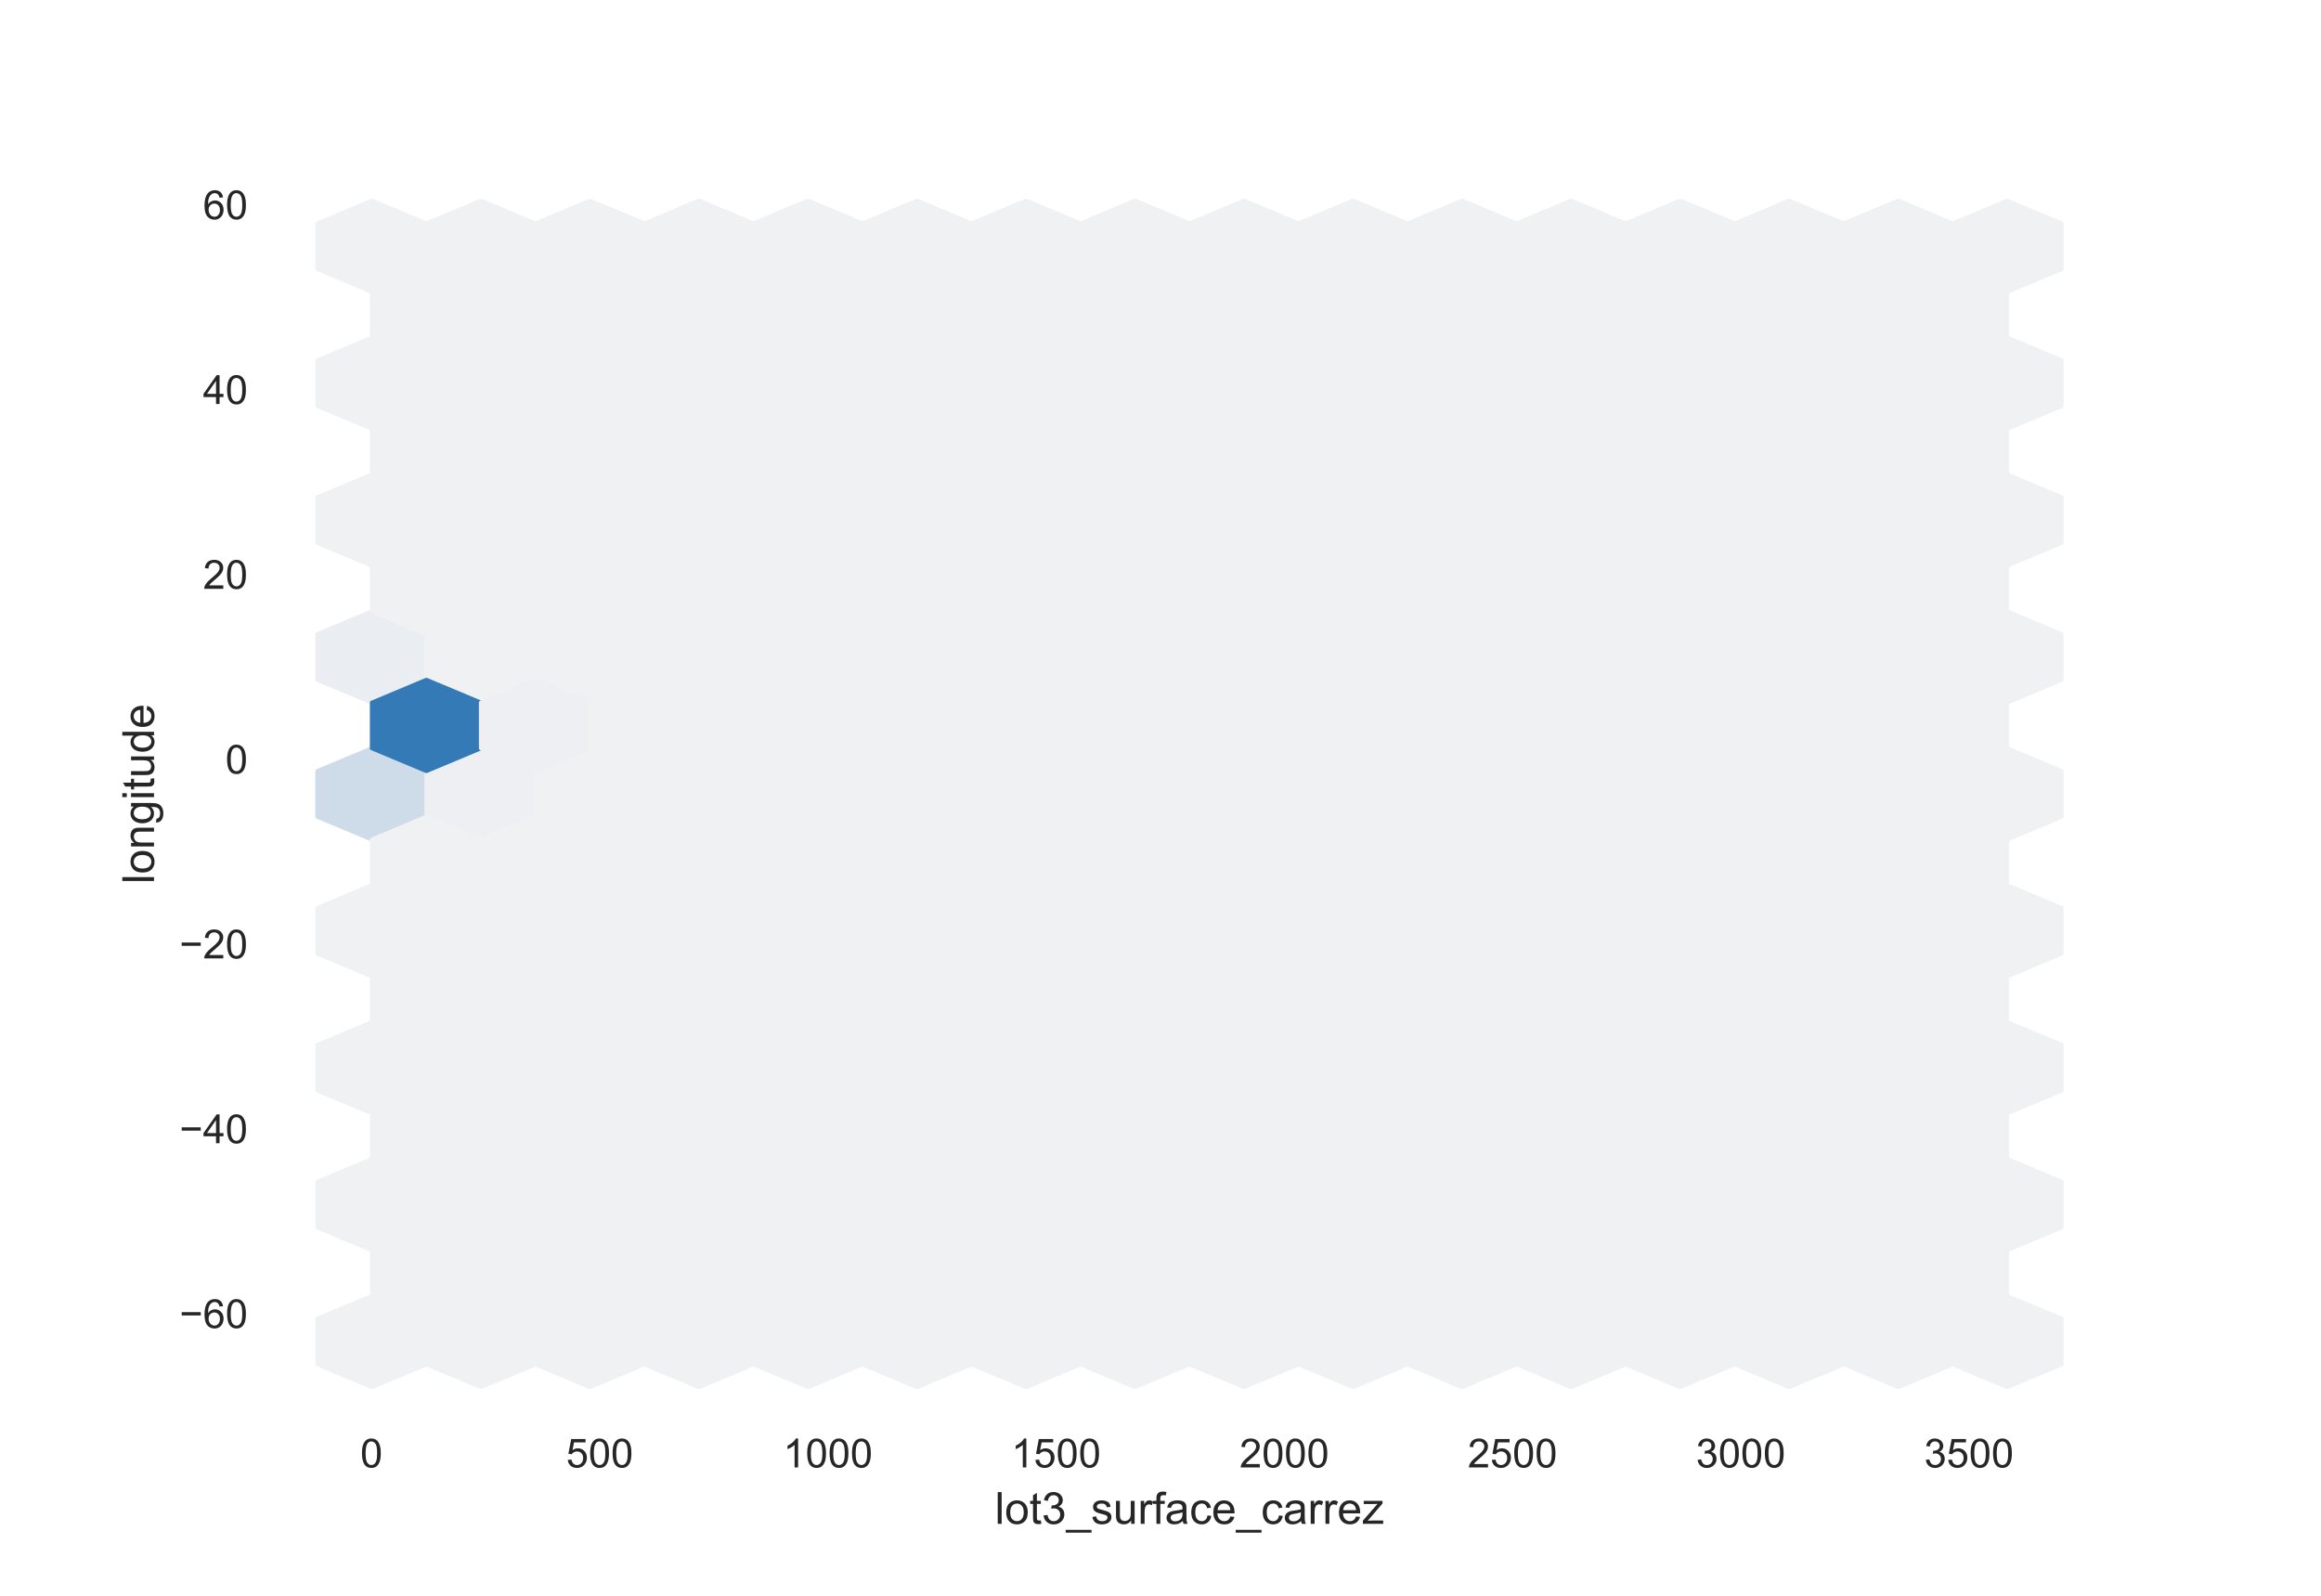 <?xml version="1.0" encoding="utf-8" standalone="no"?>
<!DOCTYPE svg PUBLIC "-//W3C//DTD SVG 1.1//EN"
  "http://www.w3.org/Graphics/SVG/1.1/DTD/svg11.dtd">
<!-- Created with matplotlib (https://matplotlib.org/) -->
<svg height="396pt" version="1.1" viewBox="0 0 576 396" width="576pt" xmlns="http://www.w3.org/2000/svg" xmlns:xlink="http://www.w3.org/1999/xlink">
 <defs>
  <style type="text/css">*{stroke-linecap:butt;stroke-linejoin:round;}</style>
 </defs>
 <g id="figure_1">
  <g id="patch_1">
   <path d="M 0 396 
L 576 396 
L 576 0 
L 0 0 
z
" style="fill:#ffffff;"/>
  </g>
  <g id="axes_1">
   <g id="patch_2">
    <path d="M 72 346.5 
L 518.4 346.5 
L 518.4 47.52 
L 72 47.52 
z
" style="fill:#ffffff;"/>
   </g>
   <g id="matplotlib.axis_1">
    <g id="xtick_1">
     <g id="text_1">
      <!-- 0 -->
      <g style="fill:#262626;" transform="translate(89.414 364.158)scale(0.1 -0.1)">
       <defs>
        <path d="M 4.156 35.297 
Q 4.156 48 6.766 55.734 
Q 9.375 63.484 14.516 67.672 
Q 19.672 71.875 27.484 71.875 
Q 33.25 71.875 37.594 69.547 
Q 41.938 67.234 44.766 62.859 
Q 47.609 58.5 49.219 52.219 
Q 50.828 45.953 50.828 35.297 
Q 50.828 22.703 48.234 14.969 
Q 45.656 7.234 40.5 3 
Q 35.359 -1.219 27.484 -1.219 
Q 17.141 -1.219 11.234 6.203 
Q 4.156 15.141 4.156 35.297 
z
M 13.188 35.297 
Q 13.188 17.672 17.312 11.828 
Q 21.438 6 27.484 6 
Q 33.547 6 37.672 11.859 
Q 41.797 17.719 41.797 35.297 
Q 41.797 52.984 37.672 58.781 
Q 33.547 64.594 27.391 64.594 
Q 21.344 64.594 17.719 59.469 
Q 13.188 52.938 13.188 35.297 
z
" id="ArialMT-48"/>
       </defs>
       <use xlink:href="#ArialMT-48"/>
      </g>
     </g>
    </g>
    <g id="xtick_2">
     <g id="text_2">
      <!-- 500 -->
      <g style="fill:#262626;" transform="translate(140.488 364.158)scale(0.1 -0.1)">
       <defs>
        <path d="M 4.156 18.75 
L 13.375 19.531 
Q 14.406 12.797 18.141 9.391 
Q 21.875 6 27.156 6 
Q 33.5 6 37.891 10.781 
Q 42.281 15.578 42.281 23.484 
Q 42.281 31 38.062 35.344 
Q 33.844 39.703 27 39.703 
Q 22.75 39.703 19.328 37.766 
Q 15.922 35.844 13.969 32.766 
L 5.719 33.844 
L 12.641 70.609 
L 48.25 70.609 
L 48.25 62.203 
L 19.672 62.203 
L 15.828 42.969 
Q 22.266 47.469 29.344 47.469 
Q 38.719 47.469 45.156 40.969 
Q 51.609 34.469 51.609 24.266 
Q 51.609 14.547 45.953 7.469 
Q 39.062 -1.219 27.156 -1.219 
Q 17.391 -1.219 11.203 4.25 
Q 5.031 9.719 4.156 18.75 
z
" id="ArialMT-53"/>
       </defs>
       <use xlink:href="#ArialMT-53"/>
       <use x="55.615" xlink:href="#ArialMT-48"/>
       <use x="111.23" xlink:href="#ArialMT-48"/>
      </g>
     </g>
    </g>
    <g id="xtick_3">
     <g id="text_3">
      <!-- 1000 -->
      <g style="fill:#262626;" transform="translate(194.342 364.158)scale(0.1 -0.1)">
       <defs>
        <path d="M 37.25 0 
L 28.469 0 
L 28.469 56 
Q 25.297 52.984 20.141 49.953 
Q 14.984 46.922 10.891 45.406 
L 10.891 53.906 
Q 18.266 57.375 23.781 62.297 
Q 29.297 67.234 31.594 71.875 
L 37.25 71.875 
z
" id="ArialMT-49"/>
       </defs>
       <use xlink:href="#ArialMT-49"/>
       <use x="55.615" xlink:href="#ArialMT-48"/>
       <use x="111.23" xlink:href="#ArialMT-48"/>
       <use x="166.846" xlink:href="#ArialMT-48"/>
      </g>
     </g>
    </g>
    <g id="xtick_4">
     <g id="text_4">
      <!-- 1500 -->
      <g style="fill:#262626;" transform="translate(250.976 364.158)scale(0.1 -0.1)">
       <use xlink:href="#ArialMT-49"/>
       <use x="55.615" xlink:href="#ArialMT-53"/>
       <use x="111.23" xlink:href="#ArialMT-48"/>
       <use x="166.846" xlink:href="#ArialMT-48"/>
      </g>
     </g>
    </g>
    <g id="xtick_5">
     <g id="text_5">
      <!-- 2000 -->
      <g style="fill:#262626;" transform="translate(307.61 364.158)scale(0.1 -0.1)">
       <defs>
        <path d="M 50.344 8.453 
L 50.344 0 
L 3.031 0 
Q 2.938 3.172 4.047 6.109 
Q 5.859 10.938 9.828 15.625 
Q 13.812 20.312 21.344 26.469 
Q 33.016 36.031 37.109 41.625 
Q 41.219 47.219 41.219 52.203 
Q 41.219 57.422 37.469 61 
Q 33.734 64.594 27.734 64.594 
Q 21.391 64.594 17.578 60.781 
Q 13.766 56.984 13.719 50.25 
L 4.688 51.172 
Q 5.609 61.281 11.656 66.578 
Q 17.719 71.875 27.938 71.875 
Q 38.234 71.875 44.234 66.156 
Q 50.25 60.453 50.25 52 
Q 50.25 47.703 48.484 43.547 
Q 46.734 39.406 42.656 34.812 
Q 38.578 30.219 29.109 22.219 
Q 21.188 15.578 18.938 13.203 
Q 16.703 10.844 15.234 8.453 
z
" id="ArialMT-50"/>
       </defs>
       <use xlink:href="#ArialMT-50"/>
       <use x="55.615" xlink:href="#ArialMT-48"/>
       <use x="111.23" xlink:href="#ArialMT-48"/>
       <use x="166.846" xlink:href="#ArialMT-48"/>
      </g>
     </g>
    </g>
    <g id="xtick_6">
     <g id="text_6">
      <!-- 2500 -->
      <g style="fill:#262626;" transform="translate(364.245 364.158)scale(0.1 -0.1)">
       <use xlink:href="#ArialMT-50"/>
       <use x="55.615" xlink:href="#ArialMT-53"/>
       <use x="111.23" xlink:href="#ArialMT-48"/>
       <use x="166.846" xlink:href="#ArialMT-48"/>
      </g>
     </g>
    </g>
    <g id="xtick_7">
     <g id="text_7">
      <!-- 3000 -->
      <g style="fill:#262626;" transform="translate(420.879 364.158)scale(0.1 -0.1)">
       <defs>
        <path d="M 4.203 18.891 
L 12.984 20.062 
Q 14.5 12.594 18.141 9.297 
Q 21.781 6 27 6 
Q 33.203 6 37.469 10.297 
Q 41.75 14.594 41.75 20.953 
Q 41.75 27 37.797 30.922 
Q 33.844 34.859 27.734 34.859 
Q 25.25 34.859 21.531 33.891 
L 22.516 41.609 
Q 23.391 41.5 23.922 41.5 
Q 29.547 41.5 34.031 44.422 
Q 38.531 47.359 38.531 53.469 
Q 38.531 58.297 35.25 61.469 
Q 31.984 64.656 26.812 64.656 
Q 21.688 64.656 18.266 61.422 
Q 14.844 58.203 13.875 51.766 
L 5.078 53.328 
Q 6.688 62.156 12.391 67.016 
Q 18.109 71.875 26.609 71.875 
Q 32.469 71.875 37.391 69.359 
Q 42.328 66.844 44.938 62.5 
Q 47.562 58.156 47.562 53.266 
Q 47.562 48.641 45.062 44.828 
Q 42.578 41.016 37.703 38.766 
Q 44.047 37.312 47.562 32.688 
Q 51.078 28.078 51.078 21.141 
Q 51.078 11.766 44.234 5.25 
Q 37.406 -1.266 26.953 -1.266 
Q 17.531 -1.266 11.297 4.344 
Q 5.078 9.969 4.203 18.891 
z
" id="ArialMT-51"/>
       </defs>
       <use xlink:href="#ArialMT-51"/>
       <use x="55.615" xlink:href="#ArialMT-48"/>
       <use x="111.23" xlink:href="#ArialMT-48"/>
       <use x="166.846" xlink:href="#ArialMT-48"/>
      </g>
     </g>
    </g>
    <g id="xtick_8">
     <g id="text_8">
      <!-- 3500 -->
      <g style="fill:#262626;" transform="translate(477.513 364.158)scale(0.1 -0.1)">
       <use xlink:href="#ArialMT-51"/>
       <use x="55.615" xlink:href="#ArialMT-53"/>
       <use x="111.23" xlink:href="#ArialMT-48"/>
       <use x="166.846" xlink:href="#ArialMT-48"/>
      </g>
     </g>
    </g>
    <g id="text_9">
     <!-- lot3_surface_carrez -->
     <g style="fill:#262626;" transform="translate(246.901 378.153)scale(0.11 -0.11)">
      <defs>
       <path d="M 6.391 0 
L 6.391 71.578 
L 15.188 71.578 
L 15.188 0 
z
" id="ArialMT-108"/>
       <path d="M 3.328 25.922 
Q 3.328 40.328 11.328 47.266 
Q 18.016 53.031 27.641 53.031 
Q 38.328 53.031 45.109 46.016 
Q 51.906 39.016 51.906 26.656 
Q 51.906 16.656 48.906 10.906 
Q 45.906 5.172 40.156 2 
Q 34.422 -1.172 27.641 -1.172 
Q 16.75 -1.172 10.031 5.812 
Q 3.328 12.797 3.328 25.922 
z
M 12.359 25.922 
Q 12.359 15.969 16.703 11.016 
Q 21.047 6.062 27.641 6.062 
Q 34.188 6.062 38.531 11.031 
Q 42.875 16.016 42.875 26.219 
Q 42.875 35.844 38.5 40.797 
Q 34.125 45.75 27.641 45.75 
Q 21.047 45.75 16.703 40.812 
Q 12.359 35.891 12.359 25.922 
z
" id="ArialMT-111"/>
       <path d="M 25.781 7.859 
L 27.047 0.094 
Q 23.344 -0.688 20.406 -0.688 
Q 15.625 -0.688 12.984 0.828 
Q 10.359 2.344 9.281 4.812 
Q 8.203 7.281 8.203 15.188 
L 8.203 45.016 
L 1.766 45.016 
L 1.766 51.859 
L 8.203 51.859 
L 8.203 64.703 
L 16.938 69.969 
L 16.938 51.859 
L 25.781 51.859 
L 25.781 45.016 
L 16.938 45.016 
L 16.938 14.703 
Q 16.938 10.938 17.406 9.859 
Q 17.875 8.797 18.922 8.156 
Q 19.969 7.516 21.922 7.516 
Q 23.391 7.516 25.781 7.859 
z
" id="ArialMT-116"/>
       <path d="M -1.516 -19.875 
L -1.516 -13.531 
L 56.734 -13.531 
L 56.734 -19.875 
z
" id="ArialMT-95"/>
       <path d="M 3.078 15.484 
L 11.766 16.844 
Q 12.5 11.625 15.844 8.844 
Q 19.188 6.062 25.203 6.062 
Q 31.25 6.062 34.172 8.516 
Q 37.109 10.984 37.109 14.312 
Q 37.109 17.281 34.516 19 
Q 32.719 20.172 25.531 21.969 
Q 15.875 24.422 12.141 26.203 
Q 8.406 27.984 6.469 31.125 
Q 4.547 34.281 4.547 38.094 
Q 4.547 41.547 6.125 44.5 
Q 7.719 47.469 10.453 49.422 
Q 12.5 50.922 16.031 51.969 
Q 19.578 53.031 23.641 53.031 
Q 29.734 53.031 34.344 51.266 
Q 38.969 49.516 41.156 46.5 
Q 43.359 43.5 44.188 38.484 
L 35.594 37.312 
Q 35.016 41.312 32.203 43.547 
Q 29.391 45.797 24.266 45.797 
Q 18.219 45.797 15.625 43.797 
Q 13.031 41.797 13.031 39.109 
Q 13.031 37.406 14.109 36.031 
Q 15.188 34.625 17.484 33.688 
Q 18.797 33.203 25.25 31.453 
Q 34.578 28.953 38.25 27.359 
Q 41.938 25.781 44.031 22.75 
Q 46.141 19.734 46.141 15.234 
Q 46.141 10.844 43.578 6.953 
Q 41.016 3.078 36.172 0.953 
Q 31.344 -1.172 25.25 -1.172 
Q 15.141 -1.172 9.844 3.031 
Q 4.547 7.234 3.078 15.484 
z
" id="ArialMT-115"/>
       <path d="M 40.578 0 
L 40.578 7.625 
Q 34.516 -1.172 24.125 -1.172 
Q 19.531 -1.172 15.547 0.578 
Q 11.578 2.344 9.641 5 
Q 7.719 7.672 6.938 11.531 
Q 6.391 14.109 6.391 19.734 
L 6.391 51.859 
L 15.188 51.859 
L 15.188 23.094 
Q 15.188 16.219 15.719 13.812 
Q 16.547 10.359 19.234 8.375 
Q 21.922 6.391 25.875 6.391 
Q 29.828 6.391 33.297 8.422 
Q 36.766 10.453 38.203 13.938 
Q 39.656 17.438 39.656 24.078 
L 39.656 51.859 
L 48.438 51.859 
L 48.438 0 
z
" id="ArialMT-117"/>
       <path d="M 6.5 0 
L 6.5 51.859 
L 14.406 51.859 
L 14.406 44 
Q 17.438 49.516 20 51.266 
Q 22.562 53.031 25.641 53.031 
Q 30.078 53.031 34.672 50.203 
L 31.641 42.047 
Q 28.422 43.953 25.203 43.953 
Q 22.312 43.953 20.016 42.219 
Q 17.719 40.484 16.75 37.406 
Q 15.281 32.719 15.281 27.156 
L 15.281 0 
z
" id="ArialMT-114"/>
       <path d="M 8.688 0 
L 8.688 45.016 
L 0.922 45.016 
L 0.922 51.859 
L 8.688 51.859 
L 8.688 57.375 
Q 8.688 62.594 9.625 65.141 
Q 10.891 68.562 14.078 70.672 
Q 17.281 72.797 23.047 72.797 
Q 26.766 72.797 31.25 71.922 
L 29.938 64.266 
Q 27.203 64.75 24.75 64.75 
Q 20.75 64.75 19.094 63.031 
Q 17.438 61.328 17.438 56.641 
L 17.438 51.859 
L 27.547 51.859 
L 27.547 45.016 
L 17.438 45.016 
L 17.438 0 
z
" id="ArialMT-102"/>
       <path d="M 40.438 6.391 
Q 35.547 2.25 31.031 0.531 
Q 26.516 -1.172 21.344 -1.172 
Q 12.797 -1.172 8.203 3 
Q 3.609 7.172 3.609 13.672 
Q 3.609 17.484 5.344 20.625 
Q 7.078 23.781 9.891 25.688 
Q 12.703 27.594 16.219 28.562 
Q 18.797 29.25 24.031 29.891 
Q 34.672 31.156 39.703 32.906 
Q 39.75 34.719 39.75 35.203 
Q 39.75 40.578 37.25 42.781 
Q 33.891 45.75 27.25 45.75 
Q 21.047 45.75 18.094 43.578 
Q 15.141 41.406 13.719 35.891 
L 5.125 37.062 
Q 6.297 42.578 8.984 45.969 
Q 11.672 49.359 16.75 51.188 
Q 21.828 53.031 28.516 53.031 
Q 35.156 53.031 39.297 51.469 
Q 43.453 49.906 45.406 47.531 
Q 47.359 45.172 48.141 41.547 
Q 48.578 39.312 48.578 33.453 
L 48.578 21.734 
Q 48.578 9.469 49.141 6.219 
Q 49.703 2.984 51.375 0 
L 42.188 0 
Q 40.828 2.734 40.438 6.391 
z
M 39.703 26.031 
Q 34.906 24.078 25.344 22.703 
Q 19.922 21.922 17.672 20.938 
Q 15.438 19.969 14.203 18.094 
Q 12.984 16.219 12.984 13.922 
Q 12.984 10.406 15.641 8.062 
Q 18.312 5.719 23.438 5.719 
Q 28.516 5.719 32.469 7.938 
Q 36.422 10.156 38.281 14.016 
Q 39.703 17 39.703 22.797 
z
" id="ArialMT-97"/>
       <path d="M 40.438 19 
L 49.078 17.875 
Q 47.656 8.938 41.812 3.875 
Q 35.984 -1.172 27.484 -1.172 
Q 16.844 -1.172 10.375 5.781 
Q 3.906 12.75 3.906 25.734 
Q 3.906 34.125 6.688 40.422 
Q 9.469 46.734 15.156 49.875 
Q 20.844 53.031 27.547 53.031 
Q 35.984 53.031 41.359 48.75 
Q 46.734 44.484 48.25 36.625 
L 39.703 35.297 
Q 38.484 40.531 35.375 43.156 
Q 32.281 45.797 27.875 45.797 
Q 21.234 45.797 17.078 41.031 
Q 12.938 36.281 12.938 25.984 
Q 12.938 15.531 16.938 10.797 
Q 20.953 6.062 27.391 6.062 
Q 32.562 6.062 36.031 9.234 
Q 39.5 12.406 40.438 19 
z
" id="ArialMT-99"/>
       <path d="M 42.094 16.703 
L 51.172 15.578 
Q 49.031 7.625 43.219 3.219 
Q 37.406 -1.172 28.375 -1.172 
Q 17 -1.172 10.328 5.828 
Q 3.656 12.844 3.656 25.484 
Q 3.656 38.578 10.391 45.797 
Q 17.141 53.031 27.875 53.031 
Q 38.281 53.031 44.875 45.953 
Q 51.469 38.875 51.469 26.031 
Q 51.469 25.25 51.422 23.688 
L 12.75 23.688 
Q 13.234 15.141 17.578 10.594 
Q 21.922 6.062 28.422 6.062 
Q 33.25 6.062 36.672 8.594 
Q 40.094 11.141 42.094 16.703 
z
M 13.234 30.906 
L 42.188 30.906 
Q 41.609 37.453 38.875 40.719 
Q 34.672 45.797 27.984 45.797 
Q 21.922 45.797 17.797 41.75 
Q 13.672 37.703 13.234 30.906 
z
" id="ArialMT-101"/>
       <path d="M 1.953 0 
L 1.953 7.125 
L 34.969 45.016 
Q 29.344 44.734 25.047 44.734 
L 3.906 44.734 
L 3.906 51.859 
L 46.297 51.859 
L 46.297 46.047 
L 18.219 13.141 
L 12.797 7.125 
Q 18.703 7.562 23.875 7.562 
L 47.859 7.562 
L 47.859 0 
z
" id="ArialMT-122"/>
      </defs>
      <use xlink:href="#ArialMT-108"/>
      <use x="22.217" xlink:href="#ArialMT-111"/>
      <use x="77.832" xlink:href="#ArialMT-116"/>
      <use x="105.615" xlink:href="#ArialMT-51"/>
      <use x="161.23" xlink:href="#ArialMT-95"/>
      <use x="216.846" xlink:href="#ArialMT-115"/>
      <use x="266.846" xlink:href="#ArialMT-117"/>
      <use x="322.461" xlink:href="#ArialMT-114"/>
      <use x="355.762" xlink:href="#ArialMT-102"/>
      <use x="383.545" xlink:href="#ArialMT-97"/>
      <use x="439.16" xlink:href="#ArialMT-99"/>
      <use x="489.16" xlink:href="#ArialMT-101"/>
      <use x="544.775" xlink:href="#ArialMT-95"/>
      <use x="600.391" xlink:href="#ArialMT-99"/>
      <use x="650.391" xlink:href="#ArialMT-97"/>
      <use x="706.006" xlink:href="#ArialMT-114"/>
      <use x="739.307" xlink:href="#ArialMT-114"/>
      <use x="772.607" xlink:href="#ArialMT-101"/>
      <use x="828.223" xlink:href="#ArialMT-122"/>
     </g>
    </g>
   </g>
   <g id="matplotlib.axis_2">
    <g id="ytick_1">
     <g id="text_10">
      <!-- −60 -->
      <g style="fill:#262626;" transform="translate(44.538 329.557)scale(0.1 -0.1)">
       <defs>
        <path d="M 52.828 31.203 
L 5.562 31.203 
L 5.562 39.406 
L 52.828 39.406 
z
" id="ArialMT-8722"/>
        <path d="M 49.75 54.047 
L 41.016 53.375 
Q 39.844 58.547 37.703 60.891 
Q 34.125 64.656 28.906 64.656 
Q 24.703 64.656 21.531 62.312 
Q 17.391 59.281 14.984 53.469 
Q 12.594 47.656 12.5 36.922 
Q 15.672 41.75 20.266 44.094 
Q 24.859 46.438 29.891 46.438 
Q 38.672 46.438 44.844 39.969 
Q 51.031 33.5 51.031 23.25 
Q 51.031 16.5 48.125 10.719 
Q 45.219 4.938 40.141 1.859 
Q 35.062 -1.219 28.609 -1.219 
Q 17.625 -1.219 10.688 6.859 
Q 3.766 14.938 3.766 33.5 
Q 3.766 54.25 11.422 63.672 
Q 18.109 71.875 29.438 71.875 
Q 37.891 71.875 43.281 67.141 
Q 48.688 62.406 49.75 54.047 
z
M 13.875 23.188 
Q 13.875 18.656 15.797 14.5 
Q 17.719 10.359 21.188 8.172 
Q 24.656 6 28.469 6 
Q 34.031 6 38.031 10.484 
Q 42.047 14.984 42.047 22.703 
Q 42.047 30.125 38.078 34.391 
Q 34.125 38.672 28.125 38.672 
Q 22.172 38.672 18.016 34.391 
Q 13.875 30.125 13.875 23.188 
z
" id="ArialMT-54"/>
       </defs>
       <use xlink:href="#ArialMT-8722"/>
       <use x="58.398" xlink:href="#ArialMT-54"/>
       <use x="114.014" xlink:href="#ArialMT-48"/>
      </g>
     </g>
    </g>
    <g id="ytick_2">
     <g id="text_11">
      <!-- −40 -->
      <g style="fill:#262626;" transform="translate(44.538 283.696)scale(0.1 -0.1)">
       <defs>
        <path d="M 32.328 0 
L 32.328 17.141 
L 1.266 17.141 
L 1.266 25.203 
L 33.938 71.578 
L 41.109 71.578 
L 41.109 25.203 
L 50.781 25.203 
L 50.781 17.141 
L 41.109 17.141 
L 41.109 0 
z
M 32.328 25.203 
L 32.328 57.469 
L 9.906 25.203 
z
" id="ArialMT-52"/>
       </defs>
       <use xlink:href="#ArialMT-8722"/>
       <use x="58.398" xlink:href="#ArialMT-52"/>
       <use x="114.014" xlink:href="#ArialMT-48"/>
      </g>
     </g>
    </g>
    <g id="ytick_3">
     <g id="text_12">
      <!-- −20 -->
      <g style="fill:#262626;" transform="translate(44.538 237.834)scale(0.1 -0.1)">
       <use xlink:href="#ArialMT-8722"/>
       <use x="58.398" xlink:href="#ArialMT-50"/>
       <use x="114.014" xlink:href="#ArialMT-48"/>
      </g>
     </g>
    </g>
    <g id="ytick_4">
     <g id="text_13">
      <!-- 0 -->
      <g style="fill:#262626;" transform="translate(55.939 191.973)scale(0.1 -0.1)">
       <use xlink:href="#ArialMT-48"/>
      </g>
     </g>
    </g>
    <g id="ytick_5">
     <g id="text_14">
      <!-- 20 -->
      <g style="fill:#262626;" transform="translate(50.378 146.112)scale(0.1 -0.1)">
       <use xlink:href="#ArialMT-50"/>
       <use x="55.615" xlink:href="#ArialMT-48"/>
      </g>
     </g>
    </g>
    <g id="ytick_6">
     <g id="text_15">
      <!-- 40 -->
      <g style="fill:#262626;" transform="translate(50.378 100.251)scale(0.1 -0.1)">
       <use xlink:href="#ArialMT-52"/>
       <use x="55.615" xlink:href="#ArialMT-48"/>
      </g>
     </g>
    </g>
    <g id="ytick_7">
     <g id="text_16">
      <!-- 60 -->
      <g style="fill:#262626;" transform="translate(50.378 54.39)scale(0.1 -0.1)">
       <use xlink:href="#ArialMT-54"/>
       <use x="55.615" xlink:href="#ArialMT-48"/>
      </g>
     </g>
    </g>
    <g id="text_17">
     <!-- longitude -->
     <g style="fill:#262626;" transform="translate(38.222 219.333)rotate(-90)scale(0.11 -0.11)">
      <defs>
       <path d="M 6.594 0 
L 6.594 51.859 
L 14.5 51.859 
L 14.5 44.484 
Q 20.219 53.031 31 53.031 
Q 35.688 53.031 39.625 51.344 
Q 43.562 49.656 45.516 46.922 
Q 47.469 44.188 48.25 40.438 
Q 48.734 37.984 48.734 31.891 
L 48.734 0 
L 39.938 0 
L 39.938 31.547 
Q 39.938 36.922 38.906 39.578 
Q 37.891 42.234 35.281 43.812 
Q 32.672 45.406 29.156 45.406 
Q 23.531 45.406 19.453 41.844 
Q 15.375 38.281 15.375 28.328 
L 15.375 0 
z
" id="ArialMT-110"/>
       <path d="M 4.984 -4.297 
L 13.531 -5.562 
Q 14.062 -9.516 16.5 -11.328 
Q 19.781 -13.766 25.438 -13.766 
Q 31.547 -13.766 34.859 -11.328 
Q 38.188 -8.891 39.359 -4.5 
Q 40.047 -1.812 39.984 6.781 
Q 34.234 0 25.641 0 
Q 14.938 0 9.078 7.719 
Q 3.219 15.438 3.219 26.219 
Q 3.219 33.641 5.906 39.906 
Q 8.594 46.188 13.688 49.609 
Q 18.797 53.031 25.688 53.031 
Q 34.859 53.031 40.828 45.609 
L 40.828 51.859 
L 48.922 51.859 
L 48.922 7.031 
Q 48.922 -5.078 46.453 -10.125 
Q 44 -15.188 38.641 -18.109 
Q 33.297 -21.047 25.484 -21.047 
Q 16.219 -21.047 10.5 -16.875 
Q 4.781 -12.703 4.984 -4.297 
z
M 12.25 26.859 
Q 12.25 16.656 16.297 11.969 
Q 20.359 7.281 26.469 7.281 
Q 32.516 7.281 36.609 11.938 
Q 40.719 16.609 40.719 26.562 
Q 40.719 36.078 36.5 40.906 
Q 32.281 45.75 26.312 45.75 
Q 20.453 45.75 16.344 40.984 
Q 12.25 36.234 12.25 26.859 
z
" id="ArialMT-103"/>
       <path d="M 6.641 61.469 
L 6.641 71.578 
L 15.438 71.578 
L 15.438 61.469 
z
M 6.641 0 
L 6.641 51.859 
L 15.438 51.859 
L 15.438 0 
z
" id="ArialMT-105"/>
       <path d="M 40.234 0 
L 40.234 6.547 
Q 35.297 -1.172 25.734 -1.172 
Q 19.531 -1.172 14.328 2.25 
Q 9.125 5.672 6.266 11.797 
Q 3.422 17.922 3.422 25.875 
Q 3.422 33.641 6 39.969 
Q 8.594 46.297 13.766 49.656 
Q 18.953 53.031 25.344 53.031 
Q 30.031 53.031 33.688 51.047 
Q 37.359 49.078 39.656 45.906 
L 39.656 71.578 
L 48.391 71.578 
L 48.391 0 
z
M 12.453 25.875 
Q 12.453 15.922 16.641 10.984 
Q 20.844 6.062 26.562 6.062 
Q 32.328 6.062 36.344 10.766 
Q 40.375 15.484 40.375 25.141 
Q 40.375 35.797 36.266 40.766 
Q 32.172 45.75 26.172 45.75 
Q 20.312 45.75 16.375 40.969 
Q 12.453 36.188 12.453 25.875 
z
" id="ArialMT-100"/>
      </defs>
      <use xlink:href="#ArialMT-108"/>
      <use x="22.217" xlink:href="#ArialMT-111"/>
      <use x="77.832" xlink:href="#ArialMT-110"/>
      <use x="133.447" xlink:href="#ArialMT-103"/>
      <use x="189.062" xlink:href="#ArialMT-105"/>
      <use x="211.279" xlink:href="#ArialMT-116"/>
      <use x="239.062" xlink:href="#ArialMT-117"/>
      <use x="294.678" xlink:href="#ArialMT-100"/>
      <use x="350.293" xlink:href="#ArialMT-101"/>
     </g>
    </g>
   </g>
   <g id="PolyCollection_1">
    <defs>
     <path d="M 105.722 -201.943 
L 105.722 -213.268 
L 92.195 -218.931 
L 78.667 -213.268 
L 78.667 -201.943 
L 92.195 -196.281 
z
" id="C0_0_637018e897"/>
    </defs>
    <g clip-path="url(#p0102694a8b)">
     <use style="fill:#f0f1f2;stroke:#f0f1f2;" x="0.096" xlink:href="#C0_0_637018e897" y="540.516"/>
    </g>
    <g clip-path="url(#p0102694a8b)">
     <use style="fill:#f0f1f2;stroke:#f0f1f2;" x="0.096" xlink:href="#C0_0_637018e897" y="506.541"/>
    </g>
    <g clip-path="url(#p0102694a8b)">
     <use style="fill:#f0f1f2;stroke:#f0f1f2;" x="0.096" xlink:href="#C0_0_637018e897" y="472.566"/>
    </g>
    <g clip-path="url(#p0102694a8b)">
     <use style="fill:#f0f1f2;stroke:#f0f1f2;" x="0.096" xlink:href="#C0_0_637018e897" y="438.591"/>
    </g>
    <g clip-path="url(#p0102694a8b)">
     <use style="fill:#cedbe8;stroke:#cedbe8;" x="0.096" xlink:href="#C0_0_637018e897" y="404.616"/>
    </g>
    <g clip-path="url(#p0102694a8b)">
     <use style="fill:#eaedf1;stroke:#eaedf1;" x="0.096" xlink:href="#C0_0_637018e897" y="370.641"/>
    </g>
    <g clip-path="url(#p0102694a8b)">
     <use style="fill:#f0f1f2;stroke:#f0f1f2;" x="0.096" xlink:href="#C0_0_637018e897" y="336.666"/>
    </g>
    <g clip-path="url(#p0102694a8b)">
     <use style="fill:#f0f1f2;stroke:#f0f1f2;" x="0.096" xlink:href="#C0_0_637018e897" y="302.691"/>
    </g>
    <g clip-path="url(#p0102694a8b)">
     <use style="fill:#f0f1f2;stroke:#f0f1f2;" x="0.096" xlink:href="#C0_0_637018e897" y="268.716"/>
    </g>
    <g clip-path="url(#p0102694a8b)">
     <use style="fill:#f0f1f2;stroke:#f0f1f2;" x="27.151" xlink:href="#C0_0_637018e897" y="540.516"/>
    </g>
    <g clip-path="url(#p0102694a8b)">
     <use style="fill:#f0f1f2;stroke:#f0f1f2;" x="27.151" xlink:href="#C0_0_637018e897" y="506.541"/>
    </g>
    <g clip-path="url(#p0102694a8b)">
     <use style="fill:#f0f1f2;stroke:#f0f1f2;" x="27.151" xlink:href="#C0_0_637018e897" y="472.566"/>
    </g>
    <g clip-path="url(#p0102694a8b)">
     <use style="fill:#f0f1f2;stroke:#f0f1f2;" x="27.151" xlink:href="#C0_0_637018e897" y="438.591"/>
    </g>
    <g clip-path="url(#p0102694a8b)">
     <use style="fill:#edeff2;stroke:#edeff2;" x="27.151" xlink:href="#C0_0_637018e897" y="404.616"/>
    </g>
    <g clip-path="url(#p0102694a8b)">
     <use style="fill:#f0f1f2;stroke:#f0f1f2;" x="27.151" xlink:href="#C0_0_637018e897" y="370.641"/>
    </g>
    <g clip-path="url(#p0102694a8b)">
     <use style="fill:#f0f1f2;stroke:#f0f1f2;" x="27.151" xlink:href="#C0_0_637018e897" y="336.666"/>
    </g>
    <g clip-path="url(#p0102694a8b)">
     <use style="fill:#f0f1f2;stroke:#f0f1f2;" x="27.151" xlink:href="#C0_0_637018e897" y="302.691"/>
    </g>
    <g clip-path="url(#p0102694a8b)">
     <use style="fill:#f0f1f2;stroke:#f0f1f2;" x="27.151" xlink:href="#C0_0_637018e897" y="268.716"/>
    </g>
    <g clip-path="url(#p0102694a8b)">
     <use style="fill:#f0f1f2;stroke:#f0f1f2;" x="54.205" xlink:href="#C0_0_637018e897" y="540.516"/>
    </g>
    <g clip-path="url(#p0102694a8b)">
     <use style="fill:#f0f1f2;stroke:#f0f1f2;" x="54.205" xlink:href="#C0_0_637018e897" y="506.541"/>
    </g>
    <g clip-path="url(#p0102694a8b)">
     <use style="fill:#f0f1f2;stroke:#f0f1f2;" x="54.205" xlink:href="#C0_0_637018e897" y="472.566"/>
    </g>
    <g clip-path="url(#p0102694a8b)">
     <use style="fill:#f0f1f2;stroke:#f0f1f2;" x="54.205" xlink:href="#C0_0_637018e897" y="438.591"/>
    </g>
    <g clip-path="url(#p0102694a8b)">
     <use style="fill:#f0f1f2;stroke:#f0f1f2;" x="54.205" xlink:href="#C0_0_637018e897" y="404.616"/>
    </g>
    <g clip-path="url(#p0102694a8b)">
     <use style="fill:#f0f1f2;stroke:#f0f1f2;" x="54.205" xlink:href="#C0_0_637018e897" y="370.641"/>
    </g>
    <g clip-path="url(#p0102694a8b)">
     <use style="fill:#f0f1f2;stroke:#f0f1f2;" x="54.205" xlink:href="#C0_0_637018e897" y="336.666"/>
    </g>
    <g clip-path="url(#p0102694a8b)">
     <use style="fill:#f0f1f2;stroke:#f0f1f2;" x="54.205" xlink:href="#C0_0_637018e897" y="302.691"/>
    </g>
    <g clip-path="url(#p0102694a8b)">
     <use style="fill:#f0f1f2;stroke:#f0f1f2;" x="54.205" xlink:href="#C0_0_637018e897" y="268.716"/>
    </g>
    <g clip-path="url(#p0102694a8b)">
     <use style="fill:#f0f1f2;stroke:#f0f1f2;" x="81.26" xlink:href="#C0_0_637018e897" y="540.516"/>
    </g>
    <g clip-path="url(#p0102694a8b)">
     <use style="fill:#f0f1f2;stroke:#f0f1f2;" x="81.26" xlink:href="#C0_0_637018e897" y="506.541"/>
    </g>
    <g clip-path="url(#p0102694a8b)">
     <use style="fill:#f0f1f2;stroke:#f0f1f2;" x="81.26" xlink:href="#C0_0_637018e897" y="472.566"/>
    </g>
    <g clip-path="url(#p0102694a8b)">
     <use style="fill:#f0f1f2;stroke:#f0f1f2;" x="81.26" xlink:href="#C0_0_637018e897" y="438.591"/>
    </g>
    <g clip-path="url(#p0102694a8b)">
     <use style="fill:#f0f1f2;stroke:#f0f1f2;" x="81.26" xlink:href="#C0_0_637018e897" y="404.616"/>
    </g>
    <g clip-path="url(#p0102694a8b)">
     <use style="fill:#f0f1f2;stroke:#f0f1f2;" x="81.26" xlink:href="#C0_0_637018e897" y="370.641"/>
    </g>
    <g clip-path="url(#p0102694a8b)">
     <use style="fill:#f0f1f2;stroke:#f0f1f2;" x="81.26" xlink:href="#C0_0_637018e897" y="336.666"/>
    </g>
    <g clip-path="url(#p0102694a8b)">
     <use style="fill:#f0f1f2;stroke:#f0f1f2;" x="81.26" xlink:href="#C0_0_637018e897" y="302.691"/>
    </g>
    <g clip-path="url(#p0102694a8b)">
     <use style="fill:#f0f1f2;stroke:#f0f1f2;" x="81.26" xlink:href="#C0_0_637018e897" y="268.716"/>
    </g>
    <g clip-path="url(#p0102694a8b)">
     <use style="fill:#f0f1f2;stroke:#f0f1f2;" x="108.314" xlink:href="#C0_0_637018e897" y="540.516"/>
    </g>
    <g clip-path="url(#p0102694a8b)">
     <use style="fill:#f0f1f2;stroke:#f0f1f2;" x="108.314" xlink:href="#C0_0_637018e897" y="506.541"/>
    </g>
    <g clip-path="url(#p0102694a8b)">
     <use style="fill:#f0f1f2;stroke:#f0f1f2;" x="108.314" xlink:href="#C0_0_637018e897" y="472.566"/>
    </g>
    <g clip-path="url(#p0102694a8b)">
     <use style="fill:#f0f1f2;stroke:#f0f1f2;" x="108.314" xlink:href="#C0_0_637018e897" y="438.591"/>
    </g>
    <g clip-path="url(#p0102694a8b)">
     <use style="fill:#f0f1f2;stroke:#f0f1f2;" x="108.314" xlink:href="#C0_0_637018e897" y="404.616"/>
    </g>
    <g clip-path="url(#p0102694a8b)">
     <use style="fill:#f0f1f2;stroke:#f0f1f2;" x="108.314" xlink:href="#C0_0_637018e897" y="370.641"/>
    </g>
    <g clip-path="url(#p0102694a8b)">
     <use style="fill:#f0f1f2;stroke:#f0f1f2;" x="108.314" xlink:href="#C0_0_637018e897" y="336.666"/>
    </g>
    <g clip-path="url(#p0102694a8b)">
     <use style="fill:#f0f1f2;stroke:#f0f1f2;" x="108.314" xlink:href="#C0_0_637018e897" y="302.691"/>
    </g>
    <g clip-path="url(#p0102694a8b)">
     <use style="fill:#f0f1f2;stroke:#f0f1f2;" x="108.314" xlink:href="#C0_0_637018e897" y="268.716"/>
    </g>
    <g clip-path="url(#p0102694a8b)">
     <use style="fill:#f0f1f2;stroke:#f0f1f2;" x="135.369" xlink:href="#C0_0_637018e897" y="540.516"/>
    </g>
    <g clip-path="url(#p0102694a8b)">
     <use style="fill:#f0f1f2;stroke:#f0f1f2;" x="135.369" xlink:href="#C0_0_637018e897" y="506.541"/>
    </g>
    <g clip-path="url(#p0102694a8b)">
     <use style="fill:#f0f1f2;stroke:#f0f1f2;" x="135.369" xlink:href="#C0_0_637018e897" y="472.566"/>
    </g>
    <g clip-path="url(#p0102694a8b)">
     <use style="fill:#f0f1f2;stroke:#f0f1f2;" x="135.369" xlink:href="#C0_0_637018e897" y="438.591"/>
    </g>
    <g clip-path="url(#p0102694a8b)">
     <use style="fill:#f0f1f2;stroke:#f0f1f2;" x="135.369" xlink:href="#C0_0_637018e897" y="404.616"/>
    </g>
    <g clip-path="url(#p0102694a8b)">
     <use style="fill:#f0f1f2;stroke:#f0f1f2;" x="135.369" xlink:href="#C0_0_637018e897" y="370.641"/>
    </g>
    <g clip-path="url(#p0102694a8b)">
     <use style="fill:#f0f1f2;stroke:#f0f1f2;" x="135.369" xlink:href="#C0_0_637018e897" y="336.666"/>
    </g>
    <g clip-path="url(#p0102694a8b)">
     <use style="fill:#f0f1f2;stroke:#f0f1f2;" x="135.369" xlink:href="#C0_0_637018e897" y="302.691"/>
    </g>
    <g clip-path="url(#p0102694a8b)">
     <use style="fill:#f0f1f2;stroke:#f0f1f2;" x="135.369" xlink:href="#C0_0_637018e897" y="268.716"/>
    </g>
    <g clip-path="url(#p0102694a8b)">
     <use style="fill:#f0f1f2;stroke:#f0f1f2;" x="162.424" xlink:href="#C0_0_637018e897" y="540.516"/>
    </g>
    <g clip-path="url(#p0102694a8b)">
     <use style="fill:#f0f1f2;stroke:#f0f1f2;" x="162.424" xlink:href="#C0_0_637018e897" y="506.541"/>
    </g>
    <g clip-path="url(#p0102694a8b)">
     <use style="fill:#f0f1f2;stroke:#f0f1f2;" x="162.424" xlink:href="#C0_0_637018e897" y="472.566"/>
    </g>
    <g clip-path="url(#p0102694a8b)">
     <use style="fill:#f0f1f2;stroke:#f0f1f2;" x="162.424" xlink:href="#C0_0_637018e897" y="438.591"/>
    </g>
    <g clip-path="url(#p0102694a8b)">
     <use style="fill:#f0f1f2;stroke:#f0f1f2;" x="162.424" xlink:href="#C0_0_637018e897" y="404.616"/>
    </g>
    <g clip-path="url(#p0102694a8b)">
     <use style="fill:#f0f1f2;stroke:#f0f1f2;" x="162.424" xlink:href="#C0_0_637018e897" y="370.641"/>
    </g>
    <g clip-path="url(#p0102694a8b)">
     <use style="fill:#f0f1f2;stroke:#f0f1f2;" x="162.424" xlink:href="#C0_0_637018e897" y="336.666"/>
    </g>
    <g clip-path="url(#p0102694a8b)">
     <use style="fill:#f0f1f2;stroke:#f0f1f2;" x="162.424" xlink:href="#C0_0_637018e897" y="302.691"/>
    </g>
    <g clip-path="url(#p0102694a8b)">
     <use style="fill:#f0f1f2;stroke:#f0f1f2;" x="162.424" xlink:href="#C0_0_637018e897" y="268.716"/>
    </g>
    <g clip-path="url(#p0102694a8b)">
     <use style="fill:#f0f1f2;stroke:#f0f1f2;" x="189.478" xlink:href="#C0_0_637018e897" y="540.516"/>
    </g>
    <g clip-path="url(#p0102694a8b)">
     <use style="fill:#f0f1f2;stroke:#f0f1f2;" x="189.478" xlink:href="#C0_0_637018e897" y="506.541"/>
    </g>
    <g clip-path="url(#p0102694a8b)">
     <use style="fill:#f0f1f2;stroke:#f0f1f2;" x="189.478" xlink:href="#C0_0_637018e897" y="472.566"/>
    </g>
    <g clip-path="url(#p0102694a8b)">
     <use style="fill:#f0f1f2;stroke:#f0f1f2;" x="189.478" xlink:href="#C0_0_637018e897" y="438.591"/>
    </g>
    <g clip-path="url(#p0102694a8b)">
     <use style="fill:#f0f1f2;stroke:#f0f1f2;" x="189.478" xlink:href="#C0_0_637018e897" y="404.616"/>
    </g>
    <g clip-path="url(#p0102694a8b)">
     <use style="fill:#f0f1f2;stroke:#f0f1f2;" x="189.478" xlink:href="#C0_0_637018e897" y="370.641"/>
    </g>
    <g clip-path="url(#p0102694a8b)">
     <use style="fill:#f0f1f2;stroke:#f0f1f2;" x="189.478" xlink:href="#C0_0_637018e897" y="336.666"/>
    </g>
    <g clip-path="url(#p0102694a8b)">
     <use style="fill:#f0f1f2;stroke:#f0f1f2;" x="189.478" xlink:href="#C0_0_637018e897" y="302.691"/>
    </g>
    <g clip-path="url(#p0102694a8b)">
     <use style="fill:#f0f1f2;stroke:#f0f1f2;" x="189.478" xlink:href="#C0_0_637018e897" y="268.716"/>
    </g>
    <g clip-path="url(#p0102694a8b)">
     <use style="fill:#f0f1f2;stroke:#f0f1f2;" x="216.533" xlink:href="#C0_0_637018e897" y="540.516"/>
    </g>
    <g clip-path="url(#p0102694a8b)">
     <use style="fill:#f0f1f2;stroke:#f0f1f2;" x="216.533" xlink:href="#C0_0_637018e897" y="506.541"/>
    </g>
    <g clip-path="url(#p0102694a8b)">
     <use style="fill:#f0f1f2;stroke:#f0f1f2;" x="216.533" xlink:href="#C0_0_637018e897" y="472.566"/>
    </g>
    <g clip-path="url(#p0102694a8b)">
     <use style="fill:#f0f1f2;stroke:#f0f1f2;" x="216.533" xlink:href="#C0_0_637018e897" y="438.591"/>
    </g>
    <g clip-path="url(#p0102694a8b)">
     <use style="fill:#f0f1f2;stroke:#f0f1f2;" x="216.533" xlink:href="#C0_0_637018e897" y="404.616"/>
    </g>
    <g clip-path="url(#p0102694a8b)">
     <use style="fill:#f0f1f2;stroke:#f0f1f2;" x="216.533" xlink:href="#C0_0_637018e897" y="370.641"/>
    </g>
    <g clip-path="url(#p0102694a8b)">
     <use style="fill:#f0f1f2;stroke:#f0f1f2;" x="216.533" xlink:href="#C0_0_637018e897" y="336.666"/>
    </g>
    <g clip-path="url(#p0102694a8b)">
     <use style="fill:#f0f1f2;stroke:#f0f1f2;" x="216.533" xlink:href="#C0_0_637018e897" y="302.691"/>
    </g>
    <g clip-path="url(#p0102694a8b)">
     <use style="fill:#f0f1f2;stroke:#f0f1f2;" x="216.533" xlink:href="#C0_0_637018e897" y="268.716"/>
    </g>
    <g clip-path="url(#p0102694a8b)">
     <use style="fill:#f0f1f2;stroke:#f0f1f2;" x="243.587" xlink:href="#C0_0_637018e897" y="540.516"/>
    </g>
    <g clip-path="url(#p0102694a8b)">
     <use style="fill:#f0f1f2;stroke:#f0f1f2;" x="243.587" xlink:href="#C0_0_637018e897" y="506.541"/>
    </g>
    <g clip-path="url(#p0102694a8b)">
     <use style="fill:#f0f1f2;stroke:#f0f1f2;" x="243.587" xlink:href="#C0_0_637018e897" y="472.566"/>
    </g>
    <g clip-path="url(#p0102694a8b)">
     <use style="fill:#f0f1f2;stroke:#f0f1f2;" x="243.587" xlink:href="#C0_0_637018e897" y="438.591"/>
    </g>
    <g clip-path="url(#p0102694a8b)">
     <use style="fill:#f0f1f2;stroke:#f0f1f2;" x="243.587" xlink:href="#C0_0_637018e897" y="404.616"/>
    </g>
    <g clip-path="url(#p0102694a8b)">
     <use style="fill:#f0f1f2;stroke:#f0f1f2;" x="243.587" xlink:href="#C0_0_637018e897" y="370.641"/>
    </g>
    <g clip-path="url(#p0102694a8b)">
     <use style="fill:#f0f1f2;stroke:#f0f1f2;" x="243.587" xlink:href="#C0_0_637018e897" y="336.666"/>
    </g>
    <g clip-path="url(#p0102694a8b)">
     <use style="fill:#f0f1f2;stroke:#f0f1f2;" x="243.587" xlink:href="#C0_0_637018e897" y="302.691"/>
    </g>
    <g clip-path="url(#p0102694a8b)">
     <use style="fill:#f0f1f2;stroke:#f0f1f2;" x="243.587" xlink:href="#C0_0_637018e897" y="268.716"/>
    </g>
    <g clip-path="url(#p0102694a8b)">
     <use style="fill:#f0f1f2;stroke:#f0f1f2;" x="270.642" xlink:href="#C0_0_637018e897" y="540.516"/>
    </g>
    <g clip-path="url(#p0102694a8b)">
     <use style="fill:#f0f1f2;stroke:#f0f1f2;" x="270.642" xlink:href="#C0_0_637018e897" y="506.541"/>
    </g>
    <g clip-path="url(#p0102694a8b)">
     <use style="fill:#f0f1f2;stroke:#f0f1f2;" x="270.642" xlink:href="#C0_0_637018e897" y="472.566"/>
    </g>
    <g clip-path="url(#p0102694a8b)">
     <use style="fill:#f0f1f2;stroke:#f0f1f2;" x="270.642" xlink:href="#C0_0_637018e897" y="438.591"/>
    </g>
    <g clip-path="url(#p0102694a8b)">
     <use style="fill:#f0f1f2;stroke:#f0f1f2;" x="270.642" xlink:href="#C0_0_637018e897" y="404.616"/>
    </g>
    <g clip-path="url(#p0102694a8b)">
     <use style="fill:#f0f1f2;stroke:#f0f1f2;" x="270.642" xlink:href="#C0_0_637018e897" y="370.641"/>
    </g>
    <g clip-path="url(#p0102694a8b)">
     <use style="fill:#f0f1f2;stroke:#f0f1f2;" x="270.642" xlink:href="#C0_0_637018e897" y="336.666"/>
    </g>
    <g clip-path="url(#p0102694a8b)">
     <use style="fill:#f0f1f2;stroke:#f0f1f2;" x="270.642" xlink:href="#C0_0_637018e897" y="302.691"/>
    </g>
    <g clip-path="url(#p0102694a8b)">
     <use style="fill:#f0f1f2;stroke:#f0f1f2;" x="270.642" xlink:href="#C0_0_637018e897" y="268.716"/>
    </g>
    <g clip-path="url(#p0102694a8b)">
     <use style="fill:#f0f1f2;stroke:#f0f1f2;" x="297.696" xlink:href="#C0_0_637018e897" y="540.516"/>
    </g>
    <g clip-path="url(#p0102694a8b)">
     <use style="fill:#f0f1f2;stroke:#f0f1f2;" x="297.696" xlink:href="#C0_0_637018e897" y="506.541"/>
    </g>
    <g clip-path="url(#p0102694a8b)">
     <use style="fill:#f0f1f2;stroke:#f0f1f2;" x="297.696" xlink:href="#C0_0_637018e897" y="472.566"/>
    </g>
    <g clip-path="url(#p0102694a8b)">
     <use style="fill:#f0f1f2;stroke:#f0f1f2;" x="297.696" xlink:href="#C0_0_637018e897" y="438.591"/>
    </g>
    <g clip-path="url(#p0102694a8b)">
     <use style="fill:#f0f1f2;stroke:#f0f1f2;" x="297.696" xlink:href="#C0_0_637018e897" y="404.616"/>
    </g>
    <g clip-path="url(#p0102694a8b)">
     <use style="fill:#f0f1f2;stroke:#f0f1f2;" x="297.696" xlink:href="#C0_0_637018e897" y="370.641"/>
    </g>
    <g clip-path="url(#p0102694a8b)">
     <use style="fill:#f0f1f2;stroke:#f0f1f2;" x="297.696" xlink:href="#C0_0_637018e897" y="336.666"/>
    </g>
    <g clip-path="url(#p0102694a8b)">
     <use style="fill:#f0f1f2;stroke:#f0f1f2;" x="297.696" xlink:href="#C0_0_637018e897" y="302.691"/>
    </g>
    <g clip-path="url(#p0102694a8b)">
     <use style="fill:#f0f1f2;stroke:#f0f1f2;" x="297.696" xlink:href="#C0_0_637018e897" y="268.716"/>
    </g>
    <g clip-path="url(#p0102694a8b)">
     <use style="fill:#f0f1f2;stroke:#f0f1f2;" x="324.751" xlink:href="#C0_0_637018e897" y="540.516"/>
    </g>
    <g clip-path="url(#p0102694a8b)">
     <use style="fill:#f0f1f2;stroke:#f0f1f2;" x="324.751" xlink:href="#C0_0_637018e897" y="506.541"/>
    </g>
    <g clip-path="url(#p0102694a8b)">
     <use style="fill:#f0f1f2;stroke:#f0f1f2;" x="324.751" xlink:href="#C0_0_637018e897" y="472.566"/>
    </g>
    <g clip-path="url(#p0102694a8b)">
     <use style="fill:#f0f1f2;stroke:#f0f1f2;" x="324.751" xlink:href="#C0_0_637018e897" y="438.591"/>
    </g>
    <g clip-path="url(#p0102694a8b)">
     <use style="fill:#f0f1f2;stroke:#f0f1f2;" x="324.751" xlink:href="#C0_0_637018e897" y="404.616"/>
    </g>
    <g clip-path="url(#p0102694a8b)">
     <use style="fill:#f0f1f2;stroke:#f0f1f2;" x="324.751" xlink:href="#C0_0_637018e897" y="370.641"/>
    </g>
    <g clip-path="url(#p0102694a8b)">
     <use style="fill:#f0f1f2;stroke:#f0f1f2;" x="324.751" xlink:href="#C0_0_637018e897" y="336.666"/>
    </g>
    <g clip-path="url(#p0102694a8b)">
     <use style="fill:#f0f1f2;stroke:#f0f1f2;" x="324.751" xlink:href="#C0_0_637018e897" y="302.691"/>
    </g>
    <g clip-path="url(#p0102694a8b)">
     <use style="fill:#f0f1f2;stroke:#f0f1f2;" x="324.751" xlink:href="#C0_0_637018e897" y="268.716"/>
    </g>
    <g clip-path="url(#p0102694a8b)">
     <use style="fill:#f0f1f2;stroke:#f0f1f2;" x="351.805" xlink:href="#C0_0_637018e897" y="540.516"/>
    </g>
    <g clip-path="url(#p0102694a8b)">
     <use style="fill:#f0f1f2;stroke:#f0f1f2;" x="351.805" xlink:href="#C0_0_637018e897" y="506.541"/>
    </g>
    <g clip-path="url(#p0102694a8b)">
     <use style="fill:#f0f1f2;stroke:#f0f1f2;" x="351.805" xlink:href="#C0_0_637018e897" y="472.566"/>
    </g>
    <g clip-path="url(#p0102694a8b)">
     <use style="fill:#f0f1f2;stroke:#f0f1f2;" x="351.805" xlink:href="#C0_0_637018e897" y="438.591"/>
    </g>
    <g clip-path="url(#p0102694a8b)">
     <use style="fill:#f0f1f2;stroke:#f0f1f2;" x="351.805" xlink:href="#C0_0_637018e897" y="404.616"/>
    </g>
    <g clip-path="url(#p0102694a8b)">
     <use style="fill:#f0f1f2;stroke:#f0f1f2;" x="351.805" xlink:href="#C0_0_637018e897" y="370.641"/>
    </g>
    <g clip-path="url(#p0102694a8b)">
     <use style="fill:#f0f1f2;stroke:#f0f1f2;" x="351.805" xlink:href="#C0_0_637018e897" y="336.666"/>
    </g>
    <g clip-path="url(#p0102694a8b)">
     <use style="fill:#f0f1f2;stroke:#f0f1f2;" x="351.805" xlink:href="#C0_0_637018e897" y="302.691"/>
    </g>
    <g clip-path="url(#p0102694a8b)">
     <use style="fill:#f0f1f2;stroke:#f0f1f2;" x="351.805" xlink:href="#C0_0_637018e897" y="268.716"/>
    </g>
    <g clip-path="url(#p0102694a8b)">
     <use style="fill:#f0f1f2;stroke:#f0f1f2;" x="378.86" xlink:href="#C0_0_637018e897" y="540.516"/>
    </g>
    <g clip-path="url(#p0102694a8b)">
     <use style="fill:#f0f1f2;stroke:#f0f1f2;" x="378.86" xlink:href="#C0_0_637018e897" y="506.541"/>
    </g>
    <g clip-path="url(#p0102694a8b)">
     <use style="fill:#f0f1f2;stroke:#f0f1f2;" x="378.86" xlink:href="#C0_0_637018e897" y="472.566"/>
    </g>
    <g clip-path="url(#p0102694a8b)">
     <use style="fill:#f0f1f2;stroke:#f0f1f2;" x="378.86" xlink:href="#C0_0_637018e897" y="438.591"/>
    </g>
    <g clip-path="url(#p0102694a8b)">
     <use style="fill:#f0f1f2;stroke:#f0f1f2;" x="378.86" xlink:href="#C0_0_637018e897" y="404.616"/>
    </g>
    <g clip-path="url(#p0102694a8b)">
     <use style="fill:#f0f1f2;stroke:#f0f1f2;" x="378.86" xlink:href="#C0_0_637018e897" y="370.641"/>
    </g>
    <g clip-path="url(#p0102694a8b)">
     <use style="fill:#f0f1f2;stroke:#f0f1f2;" x="378.86" xlink:href="#C0_0_637018e897" y="336.666"/>
    </g>
    <g clip-path="url(#p0102694a8b)">
     <use style="fill:#f0f1f2;stroke:#f0f1f2;" x="378.86" xlink:href="#C0_0_637018e897" y="302.691"/>
    </g>
    <g clip-path="url(#p0102694a8b)">
     <use style="fill:#f0f1f2;stroke:#f0f1f2;" x="378.86" xlink:href="#C0_0_637018e897" y="268.716"/>
    </g>
    <g clip-path="url(#p0102694a8b)">
     <use style="fill:#f0f1f2;stroke:#f0f1f2;" x="405.914" xlink:href="#C0_0_637018e897" y="540.516"/>
    </g>
    <g clip-path="url(#p0102694a8b)">
     <use style="fill:#f0f1f2;stroke:#f0f1f2;" x="405.914" xlink:href="#C0_0_637018e897" y="506.541"/>
    </g>
    <g clip-path="url(#p0102694a8b)">
     <use style="fill:#f0f1f2;stroke:#f0f1f2;" x="405.914" xlink:href="#C0_0_637018e897" y="472.566"/>
    </g>
    <g clip-path="url(#p0102694a8b)">
     <use style="fill:#f0f1f2;stroke:#f0f1f2;" x="405.914" xlink:href="#C0_0_637018e897" y="438.591"/>
    </g>
    <g clip-path="url(#p0102694a8b)">
     <use style="fill:#f0f1f2;stroke:#f0f1f2;" x="405.914" xlink:href="#C0_0_637018e897" y="404.616"/>
    </g>
    <g clip-path="url(#p0102694a8b)">
     <use style="fill:#f0f1f2;stroke:#f0f1f2;" x="405.914" xlink:href="#C0_0_637018e897" y="370.641"/>
    </g>
    <g clip-path="url(#p0102694a8b)">
     <use style="fill:#f0f1f2;stroke:#f0f1f2;" x="405.914" xlink:href="#C0_0_637018e897" y="336.666"/>
    </g>
    <g clip-path="url(#p0102694a8b)">
     <use style="fill:#f0f1f2;stroke:#f0f1f2;" x="405.914" xlink:href="#C0_0_637018e897" y="302.691"/>
    </g>
    <g clip-path="url(#p0102694a8b)">
     <use style="fill:#f0f1f2;stroke:#f0f1f2;" x="405.914" xlink:href="#C0_0_637018e897" y="268.716"/>
    </g>
    <g clip-path="url(#p0102694a8b)">
     <use style="fill:#f0f1f2;stroke:#f0f1f2;" x="13.624" xlink:href="#C0_0_637018e897" y="523.528"/>
    </g>
    <g clip-path="url(#p0102694a8b)">
     <use style="fill:#f0f1f2;stroke:#f0f1f2;" x="13.624" xlink:href="#C0_0_637018e897" y="489.553"/>
    </g>
    <g clip-path="url(#p0102694a8b)">
     <use style="fill:#f0f1f2;stroke:#f0f1f2;" x="13.624" xlink:href="#C0_0_637018e897" y="455.578"/>
    </g>
    <g clip-path="url(#p0102694a8b)">
     <use style="fill:#f0f1f2;stroke:#f0f1f2;" x="13.624" xlink:href="#C0_0_637018e897" y="421.603"/>
    </g>
    <g clip-path="url(#p0102694a8b)">
     <use style="fill:#337ab7;stroke:#337ab7;" x="13.624" xlink:href="#C0_0_637018e897" y="387.628"/>
    </g>
    <g clip-path="url(#p0102694a8b)">
     <use style="fill:#f0f1f2;stroke:#f0f1f2;" x="13.624" xlink:href="#C0_0_637018e897" y="353.653"/>
    </g>
    <g clip-path="url(#p0102694a8b)">
     <use style="fill:#f0f1f2;stroke:#f0f1f2;" x="13.624" xlink:href="#C0_0_637018e897" y="319.678"/>
    </g>
    <g clip-path="url(#p0102694a8b)">
     <use style="fill:#f0f1f2;stroke:#f0f1f2;" x="13.624" xlink:href="#C0_0_637018e897" y="285.703"/>
    </g>
    <g clip-path="url(#p0102694a8b)">
     <use style="fill:#f0f1f2;stroke:#f0f1f2;" x="40.678" xlink:href="#C0_0_637018e897" y="523.528"/>
    </g>
    <g clip-path="url(#p0102694a8b)">
     <use style="fill:#f0f1f2;stroke:#f0f1f2;" x="40.678" xlink:href="#C0_0_637018e897" y="489.553"/>
    </g>
    <g clip-path="url(#p0102694a8b)">
     <use style="fill:#f0f1f2;stroke:#f0f1f2;" x="40.678" xlink:href="#C0_0_637018e897" y="455.578"/>
    </g>
    <g clip-path="url(#p0102694a8b)">
     <use style="fill:#f0f1f2;stroke:#f0f1f2;" x="40.678" xlink:href="#C0_0_637018e897" y="421.603"/>
    </g>
    <g clip-path="url(#p0102694a8b)">
     <use style="fill:#edeff2;stroke:#edeff2;" x="40.678" xlink:href="#C0_0_637018e897" y="387.628"/>
    </g>
    <g clip-path="url(#p0102694a8b)">
     <use style="fill:#f0f1f2;stroke:#f0f1f2;" x="40.678" xlink:href="#C0_0_637018e897" y="353.653"/>
    </g>
    <g clip-path="url(#p0102694a8b)">
     <use style="fill:#f0f1f2;stroke:#f0f1f2;" x="40.678" xlink:href="#C0_0_637018e897" y="319.678"/>
    </g>
    <g clip-path="url(#p0102694a8b)">
     <use style="fill:#f0f1f2;stroke:#f0f1f2;" x="40.678" xlink:href="#C0_0_637018e897" y="285.703"/>
    </g>
    <g clip-path="url(#p0102694a8b)">
     <use style="fill:#f0f1f2;stroke:#f0f1f2;" x="67.733" xlink:href="#C0_0_637018e897" y="523.528"/>
    </g>
    <g clip-path="url(#p0102694a8b)">
     <use style="fill:#f0f1f2;stroke:#f0f1f2;" x="67.733" xlink:href="#C0_0_637018e897" y="489.553"/>
    </g>
    <g clip-path="url(#p0102694a8b)">
     <use style="fill:#f0f1f2;stroke:#f0f1f2;" x="67.733" xlink:href="#C0_0_637018e897" y="455.578"/>
    </g>
    <g clip-path="url(#p0102694a8b)">
     <use style="fill:#f0f1f2;stroke:#f0f1f2;" x="67.733" xlink:href="#C0_0_637018e897" y="421.603"/>
    </g>
    <g clip-path="url(#p0102694a8b)">
     <use style="fill:#f0f1f2;stroke:#f0f1f2;" x="67.733" xlink:href="#C0_0_637018e897" y="387.628"/>
    </g>
    <g clip-path="url(#p0102694a8b)">
     <use style="fill:#f0f1f2;stroke:#f0f1f2;" x="67.733" xlink:href="#C0_0_637018e897" y="353.653"/>
    </g>
    <g clip-path="url(#p0102694a8b)">
     <use style="fill:#f0f1f2;stroke:#f0f1f2;" x="67.733" xlink:href="#C0_0_637018e897" y="319.678"/>
    </g>
    <g clip-path="url(#p0102694a8b)">
     <use style="fill:#f0f1f2;stroke:#f0f1f2;" x="67.733" xlink:href="#C0_0_637018e897" y="285.703"/>
    </g>
    <g clip-path="url(#p0102694a8b)">
     <use style="fill:#f0f1f2;stroke:#f0f1f2;" x="94.787" xlink:href="#C0_0_637018e897" y="523.528"/>
    </g>
    <g clip-path="url(#p0102694a8b)">
     <use style="fill:#f0f1f2;stroke:#f0f1f2;" x="94.787" xlink:href="#C0_0_637018e897" y="489.553"/>
    </g>
    <g clip-path="url(#p0102694a8b)">
     <use style="fill:#f0f1f2;stroke:#f0f1f2;" x="94.787" xlink:href="#C0_0_637018e897" y="455.578"/>
    </g>
    <g clip-path="url(#p0102694a8b)">
     <use style="fill:#f0f1f2;stroke:#f0f1f2;" x="94.787" xlink:href="#C0_0_637018e897" y="421.603"/>
    </g>
    <g clip-path="url(#p0102694a8b)">
     <use style="fill:#f0f1f2;stroke:#f0f1f2;" x="94.787" xlink:href="#C0_0_637018e897" y="387.628"/>
    </g>
    <g clip-path="url(#p0102694a8b)">
     <use style="fill:#f0f1f2;stroke:#f0f1f2;" x="94.787" xlink:href="#C0_0_637018e897" y="353.653"/>
    </g>
    <g clip-path="url(#p0102694a8b)">
     <use style="fill:#f0f1f2;stroke:#f0f1f2;" x="94.787" xlink:href="#C0_0_637018e897" y="319.678"/>
    </g>
    <g clip-path="url(#p0102694a8b)">
     <use style="fill:#f0f1f2;stroke:#f0f1f2;" x="94.787" xlink:href="#C0_0_637018e897" y="285.703"/>
    </g>
    <g clip-path="url(#p0102694a8b)">
     <use style="fill:#f0f1f2;stroke:#f0f1f2;" x="121.842" xlink:href="#C0_0_637018e897" y="523.528"/>
    </g>
    <g clip-path="url(#p0102694a8b)">
     <use style="fill:#f0f1f2;stroke:#f0f1f2;" x="121.842" xlink:href="#C0_0_637018e897" y="489.553"/>
    </g>
    <g clip-path="url(#p0102694a8b)">
     <use style="fill:#f0f1f2;stroke:#f0f1f2;" x="121.842" xlink:href="#C0_0_637018e897" y="455.578"/>
    </g>
    <g clip-path="url(#p0102694a8b)">
     <use style="fill:#f0f1f2;stroke:#f0f1f2;" x="121.842" xlink:href="#C0_0_637018e897" y="421.603"/>
    </g>
    <g clip-path="url(#p0102694a8b)">
     <use style="fill:#f0f1f2;stroke:#f0f1f2;" x="121.842" xlink:href="#C0_0_637018e897" y="387.628"/>
    </g>
    <g clip-path="url(#p0102694a8b)">
     <use style="fill:#f0f1f2;stroke:#f0f1f2;" x="121.842" xlink:href="#C0_0_637018e897" y="353.653"/>
    </g>
    <g clip-path="url(#p0102694a8b)">
     <use style="fill:#f0f1f2;stroke:#f0f1f2;" x="121.842" xlink:href="#C0_0_637018e897" y="319.678"/>
    </g>
    <g clip-path="url(#p0102694a8b)">
     <use style="fill:#f0f1f2;stroke:#f0f1f2;" x="121.842" xlink:href="#C0_0_637018e897" y="285.703"/>
    </g>
    <g clip-path="url(#p0102694a8b)">
     <use style="fill:#f0f1f2;stroke:#f0f1f2;" x="148.896" xlink:href="#C0_0_637018e897" y="523.528"/>
    </g>
    <g clip-path="url(#p0102694a8b)">
     <use style="fill:#f0f1f2;stroke:#f0f1f2;" x="148.896" xlink:href="#C0_0_637018e897" y="489.553"/>
    </g>
    <g clip-path="url(#p0102694a8b)">
     <use style="fill:#f0f1f2;stroke:#f0f1f2;" x="148.896" xlink:href="#C0_0_637018e897" y="455.578"/>
    </g>
    <g clip-path="url(#p0102694a8b)">
     <use style="fill:#f0f1f2;stroke:#f0f1f2;" x="148.896" xlink:href="#C0_0_637018e897" y="421.603"/>
    </g>
    <g clip-path="url(#p0102694a8b)">
     <use style="fill:#f0f1f2;stroke:#f0f1f2;" x="148.896" xlink:href="#C0_0_637018e897" y="387.628"/>
    </g>
    <g clip-path="url(#p0102694a8b)">
     <use style="fill:#f0f1f2;stroke:#f0f1f2;" x="148.896" xlink:href="#C0_0_637018e897" y="353.653"/>
    </g>
    <g clip-path="url(#p0102694a8b)">
     <use style="fill:#f0f1f2;stroke:#f0f1f2;" x="148.896" xlink:href="#C0_0_637018e897" y="319.678"/>
    </g>
    <g clip-path="url(#p0102694a8b)">
     <use style="fill:#f0f1f2;stroke:#f0f1f2;" x="148.896" xlink:href="#C0_0_637018e897" y="285.703"/>
    </g>
    <g clip-path="url(#p0102694a8b)">
     <use style="fill:#f0f1f2;stroke:#f0f1f2;" x="175.951" xlink:href="#C0_0_637018e897" y="523.528"/>
    </g>
    <g clip-path="url(#p0102694a8b)">
     <use style="fill:#f0f1f2;stroke:#f0f1f2;" x="175.951" xlink:href="#C0_0_637018e897" y="489.553"/>
    </g>
    <g clip-path="url(#p0102694a8b)">
     <use style="fill:#f0f1f2;stroke:#f0f1f2;" x="175.951" xlink:href="#C0_0_637018e897" y="455.578"/>
    </g>
    <g clip-path="url(#p0102694a8b)">
     <use style="fill:#f0f1f2;stroke:#f0f1f2;" x="175.951" xlink:href="#C0_0_637018e897" y="421.603"/>
    </g>
    <g clip-path="url(#p0102694a8b)">
     <use style="fill:#f0f1f2;stroke:#f0f1f2;" x="175.951" xlink:href="#C0_0_637018e897" y="387.628"/>
    </g>
    <g clip-path="url(#p0102694a8b)">
     <use style="fill:#f0f1f2;stroke:#f0f1f2;" x="175.951" xlink:href="#C0_0_637018e897" y="353.653"/>
    </g>
    <g clip-path="url(#p0102694a8b)">
     <use style="fill:#f0f1f2;stroke:#f0f1f2;" x="175.951" xlink:href="#C0_0_637018e897" y="319.678"/>
    </g>
    <g clip-path="url(#p0102694a8b)">
     <use style="fill:#f0f1f2;stroke:#f0f1f2;" x="175.951" xlink:href="#C0_0_637018e897" y="285.703"/>
    </g>
    <g clip-path="url(#p0102694a8b)">
     <use style="fill:#f0f1f2;stroke:#f0f1f2;" x="203.005" xlink:href="#C0_0_637018e897" y="523.528"/>
    </g>
    <g clip-path="url(#p0102694a8b)">
     <use style="fill:#f0f1f2;stroke:#f0f1f2;" x="203.005" xlink:href="#C0_0_637018e897" y="489.553"/>
    </g>
    <g clip-path="url(#p0102694a8b)">
     <use style="fill:#f0f1f2;stroke:#f0f1f2;" x="203.005" xlink:href="#C0_0_637018e897" y="455.578"/>
    </g>
    <g clip-path="url(#p0102694a8b)">
     <use style="fill:#f0f1f2;stroke:#f0f1f2;" x="203.005" xlink:href="#C0_0_637018e897" y="421.603"/>
    </g>
    <g clip-path="url(#p0102694a8b)">
     <use style="fill:#f0f1f2;stroke:#f0f1f2;" x="203.005" xlink:href="#C0_0_637018e897" y="387.628"/>
    </g>
    <g clip-path="url(#p0102694a8b)">
     <use style="fill:#f0f1f2;stroke:#f0f1f2;" x="203.005" xlink:href="#C0_0_637018e897" y="353.653"/>
    </g>
    <g clip-path="url(#p0102694a8b)">
     <use style="fill:#f0f1f2;stroke:#f0f1f2;" x="203.005" xlink:href="#C0_0_637018e897" y="319.678"/>
    </g>
    <g clip-path="url(#p0102694a8b)">
     <use style="fill:#f0f1f2;stroke:#f0f1f2;" x="203.005" xlink:href="#C0_0_637018e897" y="285.703"/>
    </g>
    <g clip-path="url(#p0102694a8b)">
     <use style="fill:#f0f1f2;stroke:#f0f1f2;" x="230.06" xlink:href="#C0_0_637018e897" y="523.528"/>
    </g>
    <g clip-path="url(#p0102694a8b)">
     <use style="fill:#f0f1f2;stroke:#f0f1f2;" x="230.06" xlink:href="#C0_0_637018e897" y="489.553"/>
    </g>
    <g clip-path="url(#p0102694a8b)">
     <use style="fill:#f0f1f2;stroke:#f0f1f2;" x="230.06" xlink:href="#C0_0_637018e897" y="455.578"/>
    </g>
    <g clip-path="url(#p0102694a8b)">
     <use style="fill:#f0f1f2;stroke:#f0f1f2;" x="230.06" xlink:href="#C0_0_637018e897" y="421.603"/>
    </g>
    <g clip-path="url(#p0102694a8b)">
     <use style="fill:#f0f1f2;stroke:#f0f1f2;" x="230.06" xlink:href="#C0_0_637018e897" y="387.628"/>
    </g>
    <g clip-path="url(#p0102694a8b)">
     <use style="fill:#f0f1f2;stroke:#f0f1f2;" x="230.06" xlink:href="#C0_0_637018e897" y="353.653"/>
    </g>
    <g clip-path="url(#p0102694a8b)">
     <use style="fill:#f0f1f2;stroke:#f0f1f2;" x="230.06" xlink:href="#C0_0_637018e897" y="319.678"/>
    </g>
    <g clip-path="url(#p0102694a8b)">
     <use style="fill:#f0f1f2;stroke:#f0f1f2;" x="230.06" xlink:href="#C0_0_637018e897" y="285.703"/>
    </g>
    <g clip-path="url(#p0102694a8b)">
     <use style="fill:#f0f1f2;stroke:#f0f1f2;" x="257.114" xlink:href="#C0_0_637018e897" y="523.528"/>
    </g>
    <g clip-path="url(#p0102694a8b)">
     <use style="fill:#f0f1f2;stroke:#f0f1f2;" x="257.114" xlink:href="#C0_0_637018e897" y="489.553"/>
    </g>
    <g clip-path="url(#p0102694a8b)">
     <use style="fill:#f0f1f2;stroke:#f0f1f2;" x="257.114" xlink:href="#C0_0_637018e897" y="455.578"/>
    </g>
    <g clip-path="url(#p0102694a8b)">
     <use style="fill:#f0f1f2;stroke:#f0f1f2;" x="257.114" xlink:href="#C0_0_637018e897" y="421.603"/>
    </g>
    <g clip-path="url(#p0102694a8b)">
     <use style="fill:#f0f1f2;stroke:#f0f1f2;" x="257.114" xlink:href="#C0_0_637018e897" y="387.628"/>
    </g>
    <g clip-path="url(#p0102694a8b)">
     <use style="fill:#f0f1f2;stroke:#f0f1f2;" x="257.114" xlink:href="#C0_0_637018e897" y="353.653"/>
    </g>
    <g clip-path="url(#p0102694a8b)">
     <use style="fill:#f0f1f2;stroke:#f0f1f2;" x="257.114" xlink:href="#C0_0_637018e897" y="319.678"/>
    </g>
    <g clip-path="url(#p0102694a8b)">
     <use style="fill:#f0f1f2;stroke:#f0f1f2;" x="257.114" xlink:href="#C0_0_637018e897" y="285.703"/>
    </g>
    <g clip-path="url(#p0102694a8b)">
     <use style="fill:#f0f1f2;stroke:#f0f1f2;" x="284.169" xlink:href="#C0_0_637018e897" y="523.528"/>
    </g>
    <g clip-path="url(#p0102694a8b)">
     <use style="fill:#f0f1f2;stroke:#f0f1f2;" x="284.169" xlink:href="#C0_0_637018e897" y="489.553"/>
    </g>
    <g clip-path="url(#p0102694a8b)">
     <use style="fill:#f0f1f2;stroke:#f0f1f2;" x="284.169" xlink:href="#C0_0_637018e897" y="455.578"/>
    </g>
    <g clip-path="url(#p0102694a8b)">
     <use style="fill:#f0f1f2;stroke:#f0f1f2;" x="284.169" xlink:href="#C0_0_637018e897" y="421.603"/>
    </g>
    <g clip-path="url(#p0102694a8b)">
     <use style="fill:#f0f1f2;stroke:#f0f1f2;" x="284.169" xlink:href="#C0_0_637018e897" y="387.628"/>
    </g>
    <g clip-path="url(#p0102694a8b)">
     <use style="fill:#f0f1f2;stroke:#f0f1f2;" x="284.169" xlink:href="#C0_0_637018e897" y="353.653"/>
    </g>
    <g clip-path="url(#p0102694a8b)">
     <use style="fill:#f0f1f2;stroke:#f0f1f2;" x="284.169" xlink:href="#C0_0_637018e897" y="319.678"/>
    </g>
    <g clip-path="url(#p0102694a8b)">
     <use style="fill:#f0f1f2;stroke:#f0f1f2;" x="284.169" xlink:href="#C0_0_637018e897" y="285.703"/>
    </g>
    <g clip-path="url(#p0102694a8b)">
     <use style="fill:#f0f1f2;stroke:#f0f1f2;" x="311.224" xlink:href="#C0_0_637018e897" y="523.528"/>
    </g>
    <g clip-path="url(#p0102694a8b)">
     <use style="fill:#f0f1f2;stroke:#f0f1f2;" x="311.224" xlink:href="#C0_0_637018e897" y="489.553"/>
    </g>
    <g clip-path="url(#p0102694a8b)">
     <use style="fill:#f0f1f2;stroke:#f0f1f2;" x="311.224" xlink:href="#C0_0_637018e897" y="455.578"/>
    </g>
    <g clip-path="url(#p0102694a8b)">
     <use style="fill:#f0f1f2;stroke:#f0f1f2;" x="311.224" xlink:href="#C0_0_637018e897" y="421.603"/>
    </g>
    <g clip-path="url(#p0102694a8b)">
     <use style="fill:#f0f1f2;stroke:#f0f1f2;" x="311.224" xlink:href="#C0_0_637018e897" y="387.628"/>
    </g>
    <g clip-path="url(#p0102694a8b)">
     <use style="fill:#f0f1f2;stroke:#f0f1f2;" x="311.224" xlink:href="#C0_0_637018e897" y="353.653"/>
    </g>
    <g clip-path="url(#p0102694a8b)">
     <use style="fill:#f0f1f2;stroke:#f0f1f2;" x="311.224" xlink:href="#C0_0_637018e897" y="319.678"/>
    </g>
    <g clip-path="url(#p0102694a8b)">
     <use style="fill:#f0f1f2;stroke:#f0f1f2;" x="311.224" xlink:href="#C0_0_637018e897" y="285.703"/>
    </g>
    <g clip-path="url(#p0102694a8b)">
     <use style="fill:#f0f1f2;stroke:#f0f1f2;" x="338.278" xlink:href="#C0_0_637018e897" y="523.528"/>
    </g>
    <g clip-path="url(#p0102694a8b)">
     <use style="fill:#f0f1f2;stroke:#f0f1f2;" x="338.278" xlink:href="#C0_0_637018e897" y="489.553"/>
    </g>
    <g clip-path="url(#p0102694a8b)">
     <use style="fill:#f0f1f2;stroke:#f0f1f2;" x="338.278" xlink:href="#C0_0_637018e897" y="455.578"/>
    </g>
    <g clip-path="url(#p0102694a8b)">
     <use style="fill:#f0f1f2;stroke:#f0f1f2;" x="338.278" xlink:href="#C0_0_637018e897" y="421.603"/>
    </g>
    <g clip-path="url(#p0102694a8b)">
     <use style="fill:#f0f1f2;stroke:#f0f1f2;" x="338.278" xlink:href="#C0_0_637018e897" y="387.628"/>
    </g>
    <g clip-path="url(#p0102694a8b)">
     <use style="fill:#f0f1f2;stroke:#f0f1f2;" x="338.278" xlink:href="#C0_0_637018e897" y="353.653"/>
    </g>
    <g clip-path="url(#p0102694a8b)">
     <use style="fill:#f0f1f2;stroke:#f0f1f2;" x="338.278" xlink:href="#C0_0_637018e897" y="319.678"/>
    </g>
    <g clip-path="url(#p0102694a8b)">
     <use style="fill:#f0f1f2;stroke:#f0f1f2;" x="338.278" xlink:href="#C0_0_637018e897" y="285.703"/>
    </g>
    <g clip-path="url(#p0102694a8b)">
     <use style="fill:#f0f1f2;stroke:#f0f1f2;" x="365.333" xlink:href="#C0_0_637018e897" y="523.528"/>
    </g>
    <g clip-path="url(#p0102694a8b)">
     <use style="fill:#f0f1f2;stroke:#f0f1f2;" x="365.333" xlink:href="#C0_0_637018e897" y="489.553"/>
    </g>
    <g clip-path="url(#p0102694a8b)">
     <use style="fill:#f0f1f2;stroke:#f0f1f2;" x="365.333" xlink:href="#C0_0_637018e897" y="455.578"/>
    </g>
    <g clip-path="url(#p0102694a8b)">
     <use style="fill:#f0f1f2;stroke:#f0f1f2;" x="365.333" xlink:href="#C0_0_637018e897" y="421.603"/>
    </g>
    <g clip-path="url(#p0102694a8b)">
     <use style="fill:#f0f1f2;stroke:#f0f1f2;" x="365.333" xlink:href="#C0_0_637018e897" y="387.628"/>
    </g>
    <g clip-path="url(#p0102694a8b)">
     <use style="fill:#f0f1f2;stroke:#f0f1f2;" x="365.333" xlink:href="#C0_0_637018e897" y="353.653"/>
    </g>
    <g clip-path="url(#p0102694a8b)">
     <use style="fill:#f0f1f2;stroke:#f0f1f2;" x="365.333" xlink:href="#C0_0_637018e897" y="319.678"/>
    </g>
    <g clip-path="url(#p0102694a8b)">
     <use style="fill:#f0f1f2;stroke:#f0f1f2;" x="365.333" xlink:href="#C0_0_637018e897" y="285.703"/>
    </g>
    <g clip-path="url(#p0102694a8b)">
     <use style="fill:#f0f1f2;stroke:#f0f1f2;" x="392.387" xlink:href="#C0_0_637018e897" y="523.528"/>
    </g>
    <g clip-path="url(#p0102694a8b)">
     <use style="fill:#f0f1f2;stroke:#f0f1f2;" x="392.387" xlink:href="#C0_0_637018e897" y="489.553"/>
    </g>
    <g clip-path="url(#p0102694a8b)">
     <use style="fill:#f0f1f2;stroke:#f0f1f2;" x="392.387" xlink:href="#C0_0_637018e897" y="455.578"/>
    </g>
    <g clip-path="url(#p0102694a8b)">
     <use style="fill:#f0f1f2;stroke:#f0f1f2;" x="392.387" xlink:href="#C0_0_637018e897" y="421.603"/>
    </g>
    <g clip-path="url(#p0102694a8b)">
     <use style="fill:#f0f1f2;stroke:#f0f1f2;" x="392.387" xlink:href="#C0_0_637018e897" y="387.628"/>
    </g>
    <g clip-path="url(#p0102694a8b)">
     <use style="fill:#f0f1f2;stroke:#f0f1f2;" x="392.387" xlink:href="#C0_0_637018e897" y="353.653"/>
    </g>
    <g clip-path="url(#p0102694a8b)">
     <use style="fill:#f0f1f2;stroke:#f0f1f2;" x="392.387" xlink:href="#C0_0_637018e897" y="319.678"/>
    </g>
    <g clip-path="url(#p0102694a8b)">
     <use style="fill:#f0f1f2;stroke:#f0f1f2;" x="392.387" xlink:href="#C0_0_637018e897" y="285.703"/>
    </g>
   </g>
   <g id="patch_3">
    <path d="M 72 346.5 
L 72 47.52 
" style="fill:none;"/>
   </g>
   <g id="patch_4">
    <path d="M 518.4 346.5 
L 518.4 47.52 
" style="fill:none;"/>
   </g>
   <g id="patch_5">
    <path d="M 72 346.5 
L 518.4 346.5 
" style="fill:none;"/>
   </g>
   <g id="patch_6">
    <path d="M 72 47.52 
L 518.4 47.52 
" style="fill:none;"/>
   </g>
  </g>
 </g>
 <defs>
  <clipPath id="p0102694a8b">
   <rect height="298.98" width="446.4" x="72" y="47.52"/>
  </clipPath>
 </defs>
</svg>
